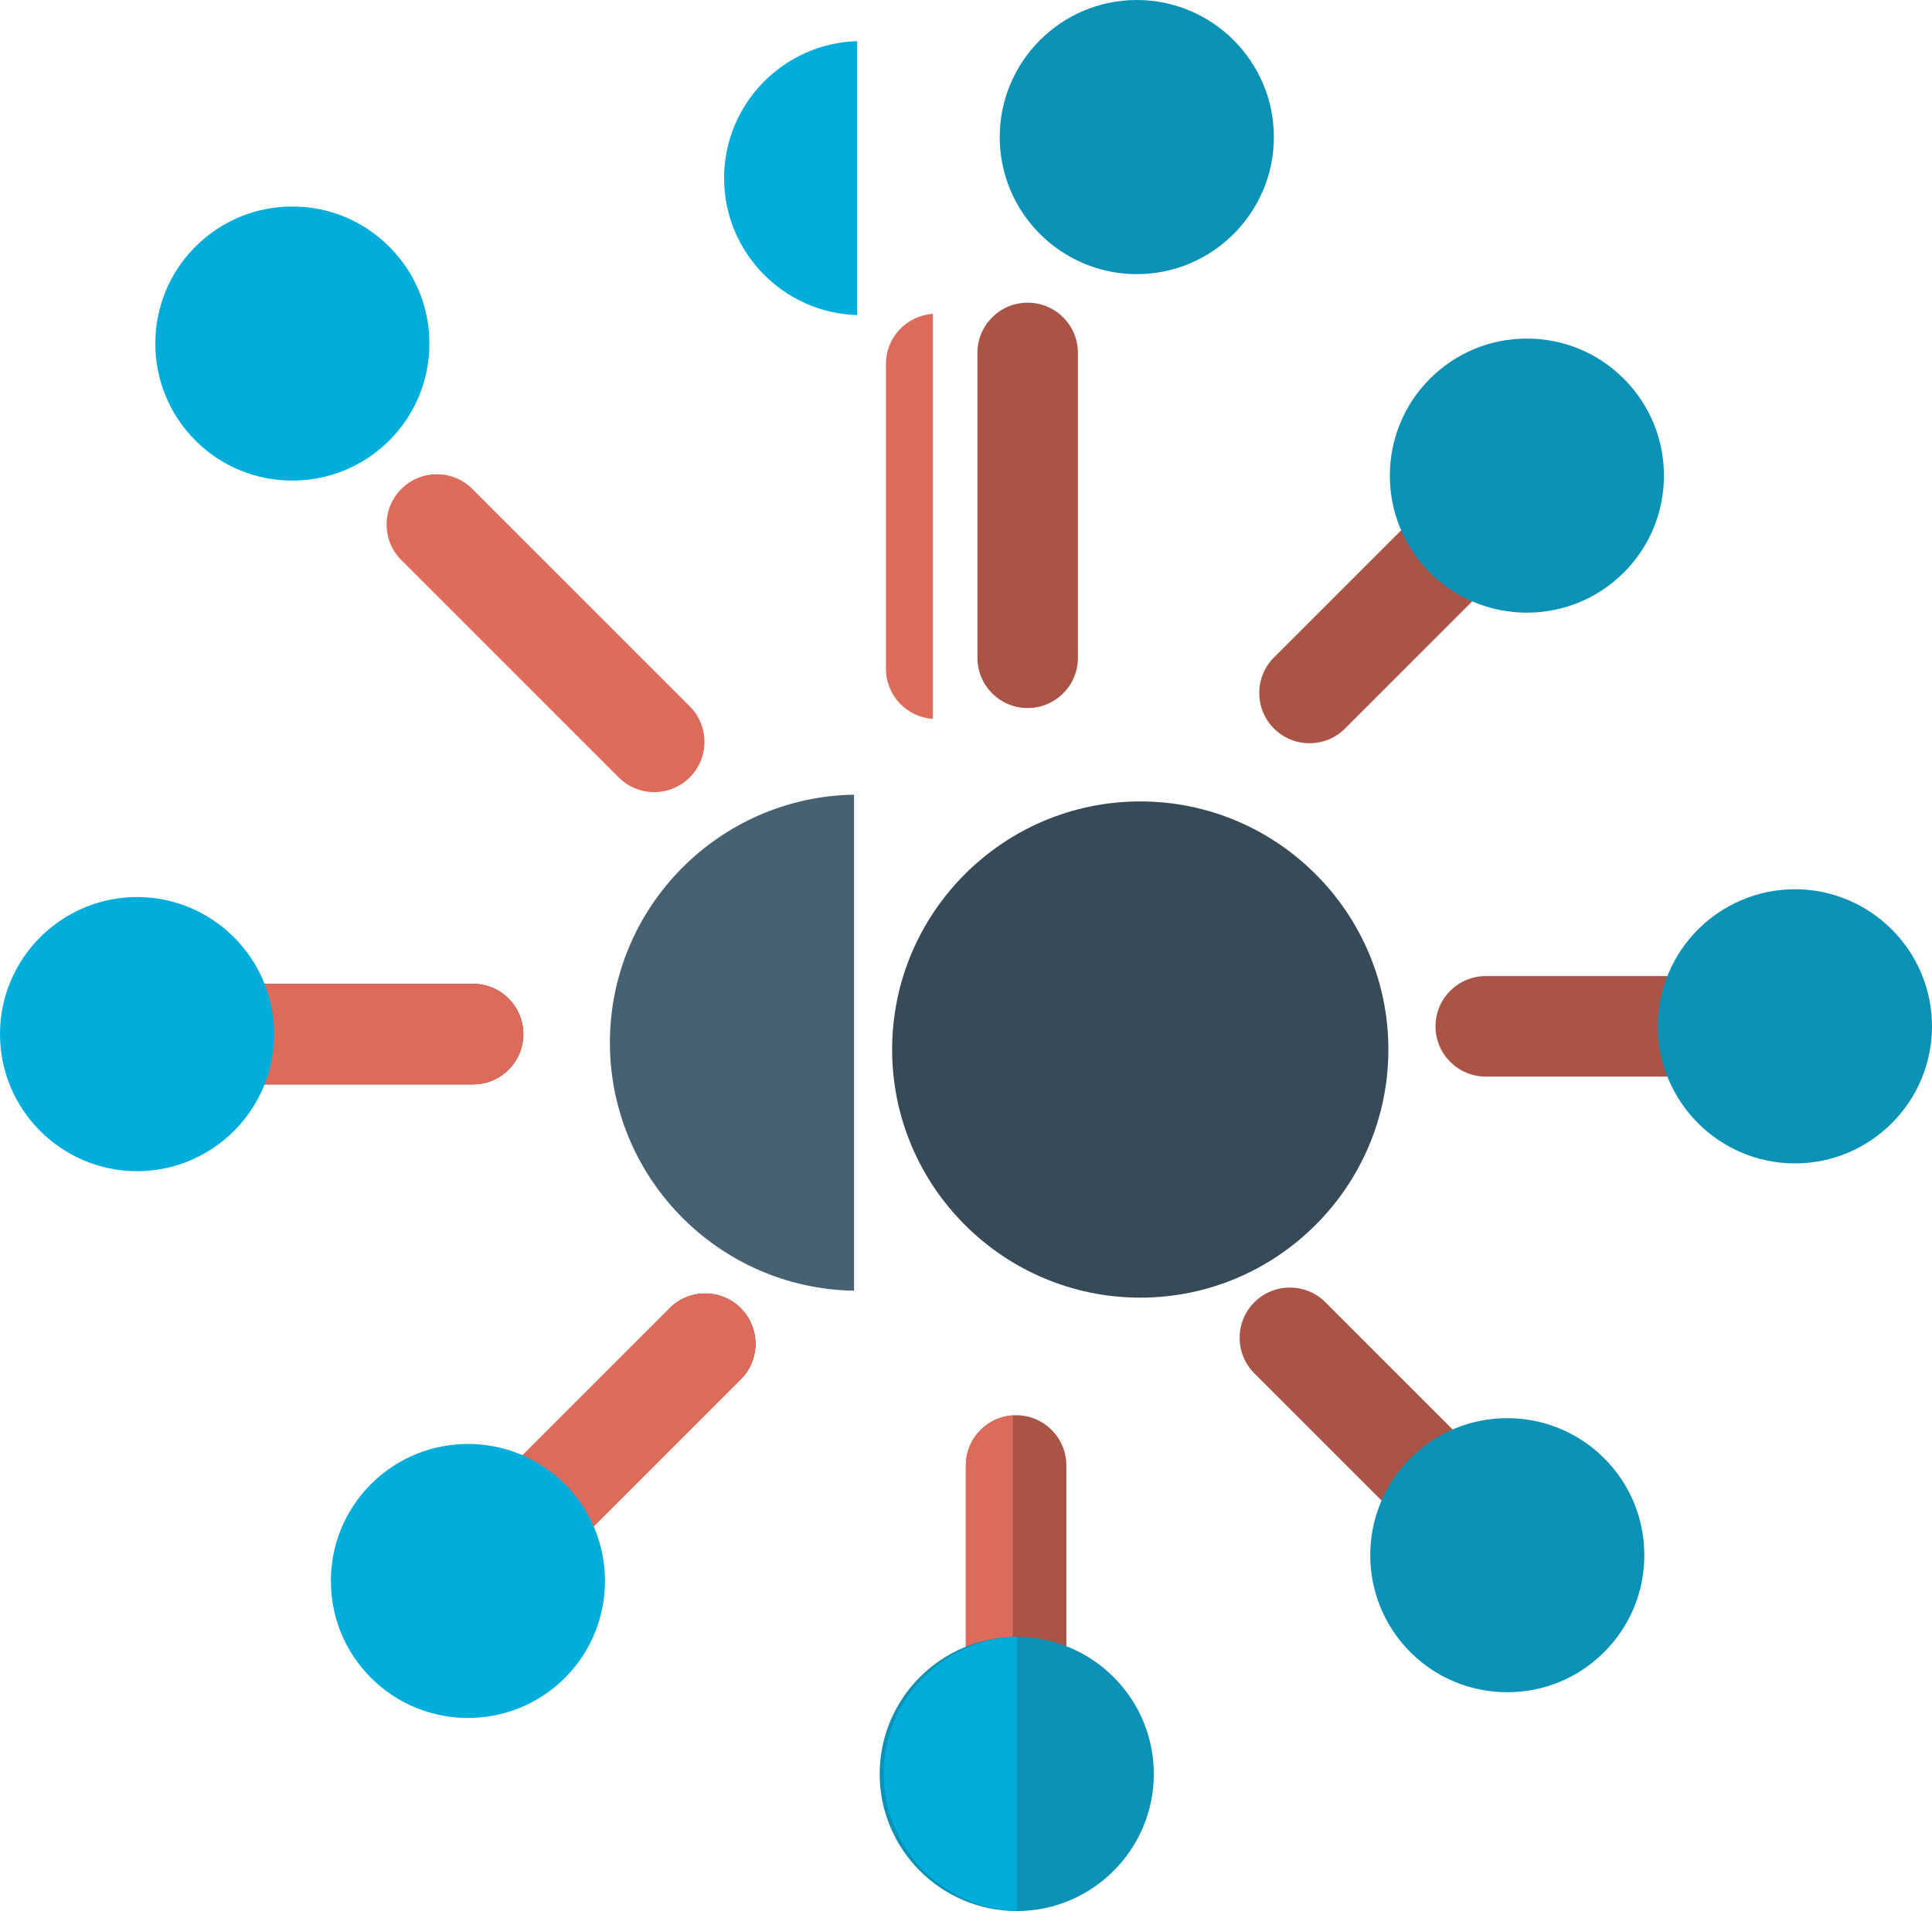 <?xml version="1.0" encoding="UTF-8" standalone="no"?>
<!-- Uploaded to: SVG Repo, www.svgrepo.com, Generator: SVG Repo Mixer Tools -->

<svg
   height="1193.417"
   width="1206.42"
   version="1.1"
   id="Layer_1"
   viewBox="0 0 772.109 763.787"
   xml:space="preserve"
   sodipodi:docname="virus-lisado.svg"
   inkscape:version="1.1.2 (0a00cf5339, 2022-02-04)"
   xmlns:inkscape="http://www.inkscape.org/namespaces/inkscape"
   xmlns:sodipodi="http://sodipodi.sourceforge.net/DTD/sodipodi-0.dtd"
   xmlns="http://www.w3.org/2000/svg"
   xmlns:svg="http://www.w3.org/2000/svg"><defs
   id="defs87">
	
	
	

	
	
	

	
	

	
	
	
	
	

	
	
	
	

	
	
</defs><sodipodi:namedview
   id="namedview85"
   pagecolor="#ffffff"
   bordercolor="#666666"
   borderopacity="1.0"
   inkscape:pageshadow="2"
   inkscape:pageopacity="0.0"
   inkscape:pagecheckerboard="0"
   showgrid="false"
   fit-margin-top="0"
   fit-margin-left="0"
   fit-margin-right="0"
   fit-margin-bottom="0"
   inkscape:zoom="0.513125"
   inkscape:cx="511.57125"
   inkscape:cy="635.32278"
   inkscape:window-width="2560"
   inkscape:window-height="1006"
   inkscape:window-x="0"
   inkscape:window-y="37"
   inkscape:window-maximized="1"
   inkscape:current-layer="Layer_1" />





<path
   id="SVGCleanerId_3"
   style="fill:#364a57"
   d="m 455.695,320.306 c -54.678,0 -99.163,44.484 -99.163,99.163 0,54.678 44.484,99.163 99.163,99.163 54.679,0 99.163,-44.485 99.163,-99.163 -10e-4,-54.68 -44.486,-99.163 -99.163,-99.163 z" />








<path
   style="fill:#476172"
   d="m 341.308,317.613 c -53.942,0.858 -97.566,44.978 -97.566,99.121 0,54.142 43.624,98.263 97.566,99.121 z"
   id="path58" />

<path
   style="fill:#aa5446"
   d="m 410.703,282.988 c -11.092,0 -20.085,-8.993 -20.085,-20.085 v -121.851 c 0,-11.092 8.993,-20.085 20.085,-20.085 11.092,0 20.085,8.993 20.085,20.085 v 121.851 c 0,11.093 -8.993,20.085 -20.085,20.085 z"
   id="path2" /><path
   style="fill:#dd6b5b"
   d="m 372.815,125.429 c -10.466,0.692 -18.746,9.377 -18.746,20.017 v 121.851 c 0,10.641 8.281,19.326 18.746,20.017 z"
   id="path43" /><path
   style="fill:#0c92b6"
   d="m 454.315,0 c -30.207,0 -54.782,24.576 -54.782,54.783 0,30.207 24.575,54.782 54.782,54.782 30.207,0 54.782,-24.575 54.782,-54.782 C 509.097,24.576 484.521,0 454.315,0 Z"
   id="path60" /><path
   style="fill:#01aedb"
   d="m 342.568,16.446 c -29.471,0.849 -53.187,25.07 -53.187,54.742 0,29.672 23.717,53.893 53.187,54.742 z"
   id="path62" />

<g
   id="g1310"
   transform="translate(83.81,174.135)"><g
     id="g1215"
     transform="translate(60.915,83.933)"><path
       style="fill:#aa5446"
       d="m 261.357,470.914 c -11.092,0 -20.085,-8.993 -20.085,-20.085 v -123.19 c 0,-11.092 8.993,-20.085 20.085,-20.085 11.092,0 20.085,8.993 20.085,20.085 v 123.19 c 0,11.092 -8.993,20.085 -20.085,20.085 z"
       id="path4" /><path
       style="fill:#dd6b5b"
       d="m 260.018,307.62 c -10.466,0.692 -18.746,9.377 -18.746,20.017 v 123.19 c 0,10.641 8.281,19.326 18.746,20.017 z"
       id="path45" /><path
       style="fill:#0c92b6"
       d="m 261.613,396.155 c -30.207,0 -54.782,24.576 -54.782,54.782 0,30.206 24.575,54.782 54.782,54.782 30.207,0 54.782,-24.576 54.782,-54.782 0,-30.206 -24.576,-54.782 -54.782,-54.782 z"
       id="path64" /></g><path
     style="fill:#01aedb"
     d="m 322.528,480.088 c -29.471,0.849 -53.187,25.07 -53.187,54.742 0,29.672 23.717,53.893 53.187,54.742 z"
     id="path66" /></g><g
   id="g1493"
   transform="translate(0,157.972)"><path
     id="SVGCleanerId_0"
     style="fill:#aa5446"
     d="M 189.05,275.416 H 65.86 c -11.092,0 -20.085,-8.993 -20.085,-20.085 0,-11.092 8.993,-20.085 20.085,-20.085 h 123.19 c 11.092,0 20.085,8.993 20.085,20.085 0,11.093 -8.993,20.085 -20.085,20.085 z" /><g
     id="g27">
	<path
   id="SVGCleanerId_0_1_"
   style="fill:#aa5446"
   d="M 189.05,275.416 H 65.86 c -11.092,0 -20.085,-8.993 -20.085,-20.085 0,-11.092 8.993,-20.085 20.085,-20.085 h 123.19 c 11.092,0 20.085,8.993 20.085,20.085 0,11.093 -8.993,20.085 -20.085,20.085 z" />
</g><path
     style="fill:#dd6b5b"
     d="M 189.05,275.416 H 65.86 c -11.092,0 -20.085,-8.993 -20.085,-20.085 0,-11.092 8.993,-20.085 20.085,-20.085 h 123.19 c 11.092,0 20.085,8.993 20.085,20.085 0,11.093 -8.993,20.085 -20.085,20.085 z"
     id="path47" /><path
     style="fill:#01aedb"
     d="m 109.565,255.331 c 0,-30.207 -24.576,-54.782 -54.783,-54.782 C 24.575,200.549 0,225.123 0,255.331 c 0,30.207 24.575,54.782 54.782,54.782 30.207,0 54.783,-24.576 54.783,-54.782 z"
     id="path68" /></g><g
   id="g1486"
   transform="translate(73.308,234.249)"><path
     id="SVGCleanerId_2"
     style="fill:#aa5446"
     d="m 121.655,409.762 c -5.141,0 -10.281,-1.962 -14.202,-5.884 -7.844,-7.843 -7.844,-20.561 0,-28.405 l 86.868,-86.868 c 7.843,-7.843 20.561,-7.843 28.405,0 7.844,7.843 7.844,20.561 0,28.405 l -86.868,86.868 c -3.923,3.922 -9.063,5.884 -14.203,5.884 z" /><g
     id="g33">
	<path
   id="SVGCleanerId_2_1_"
   style="fill:#aa5446"
   d="m 121.655,409.762 c -5.141,0 -10.281,-1.962 -14.202,-5.884 -7.844,-7.843 -7.844,-20.561 0,-28.405 l 86.868,-86.868 c 7.843,-7.843 20.561,-7.843 28.405,0 7.844,7.843 7.844,20.561 0,28.405 l -86.868,86.868 c -3.923,3.922 -9.063,5.884 -14.203,5.884 z" />
</g><path
     style="fill:#dd6b5b"
     d="m 121.655,409.762 c -5.141,0 -10.281,-1.962 -14.202,-5.884 -7.844,-7.843 -7.844,-20.561 0,-28.405 l 86.868,-86.868 c 7.843,-7.843 20.561,-7.843 28.405,0 7.844,7.843 7.844,20.561 0,28.405 l -86.868,86.868 c -3.923,3.922 -9.063,5.884 -14.203,5.884 z"
     id="path51" /><path
     style="fill:#01aedb"
     d="m 74.981,358.876 c -10.348,10.347 -16.045,24.104 -16.045,38.738 0,14.633 5.699,28.39 16.045,38.737 10.681,10.681 24.706,16.02 38.737,16.02 14.028,0 28.059,-5.341 38.738,-16.02 21.36,-21.359 21.36,-56.114 0,-77.473 -21.362,-21.36 -56.116,-21.362 -77.475,-0.002 z"
     id="path70" /></g><path
   style="fill:#dd6b5b"
   d="m 261.456,316.583 c -5.141,0 -10.281,-1.96 -14.202,-5.884 l -86.869,-86.866 c -7.844,-7.844 -7.844,-20.561 0,-28.405 7.843,-7.844 20.561,-7.844 28.405,0 l 86.868,86.868 c 7.844,7.844 7.844,20.561 0,28.405 -3.922,3.922 -9.063,5.882 -14.202,5.882 z"
   id="path49" /><path
   style="fill:#01aedb"
   d="m 116.824,82.541 c -14.633,0 -28.39,5.699 -38.737,16.045 -21.36,21.359 -21.36,56.113 0,77.474 10.68,10.68 24.709,16.019 38.737,16.019 14.029,0 28.058,-5.34 38.737,-16.02 10.348,-10.347 16.045,-24.104 16.045,-38.737 0,-14.633 -5.699,-28.39 -16.045,-38.737 -10.347,-10.346 -24.104,-16.044 -38.737,-16.044 z"
   id="path72" />
<g
   id="g932"
   transform="translate(160.269,154.864)"><path
     style="fill:#aa5446"
     d="m 556.694,275.416 h -123.19 c -11.092,0 -20.085,-8.993 -20.085,-20.085 0,-11.092 8.993,-20.085 20.085,-20.085 h 123.19 c 11.092,0 20.085,8.993 20.085,20.085 0,11.093 -8.993,20.085 -20.085,20.085 z"
     id="path6" /><path
     style="fill:#0c92b6"
     d="m 611.84,255.331 c 0,-30.207 -24.575,-54.782 -54.782,-54.782 -30.207,0 -54.783,24.575 -54.783,54.782 0,30.207 24.576,54.782 54.783,54.782 30.207,0 54.782,-24.576 54.782,-54.782"
     id="path76" /></g><g
   id="g938"
   transform="translate(104.241,231.878)"><path
     style="fill:#aa5446"
     d="m 498.122,409.762 c -5.141,0 -10.281,-1.962 -14.202,-5.884 L 397.052,317.01 c -7.844,-7.843 -7.844,-20.561 0,-28.405 7.843,-7.843 20.561,-7.843 28.405,0 l 86.868,86.868 c 7.844,7.843 7.844,20.561 0,28.405 -3.922,3.922 -9.062,5.884 -14.203,5.884 z"
     id="path12" /><path
     style="fill:#0c92b6"
     d="m 536.859,350.939 c -21.359,-21.359 -56.114,-21.359 -77.474,0 -21.359,21.36 -21.359,56.114 0,77.473 10.348,10.348 24.104,16.046 38.738,16.046 14.634,0 28.391,-5.699 38.737,-16.046 10.348,-10.347 16.045,-24.104 16.045,-38.737 0,-14.633 -5.698,-28.39 -16.046,-38.736 z"
     id="path78" /></g><g
   id="g942"
   transform="translate(112.076,77.054)"><path
     style="fill:#aa5446"
     d="m 411.255,220.001 c -5.141,0 -10.281,-1.96 -14.202,-5.884 -7.844,-7.844 -7.844,-20.561 0,-28.405 l 86.868,-86.868 c 7.843,-7.844 20.561,-7.844 28.405,0 7.844,7.844 7.844,20.561 0,28.405 l -86.868,86.868 c -3.922,3.924 -9.063,5.884 -14.203,5.884 z"
     id="path14" /><path
     style="fill:#0c92b6"
     d="m 498.122,167.805 c 14.029,0 28.058,-5.34 38.737,-16.02 10.348,-10.347 16.045,-24.104 16.045,-38.737 0,-14.633 -5.699,-28.391 -16.045,-38.737 -10.347,-10.348 -24.104,-16.045 -38.738,-16.045 -14.633,0 -28.39,5.699 -38.737,16.045 -21.36,21.359 -21.36,56.113 0,77.474 10.682,10.681 24.709,16.02 38.738,16.02 z"
     id="path80" /></g>
</svg>
